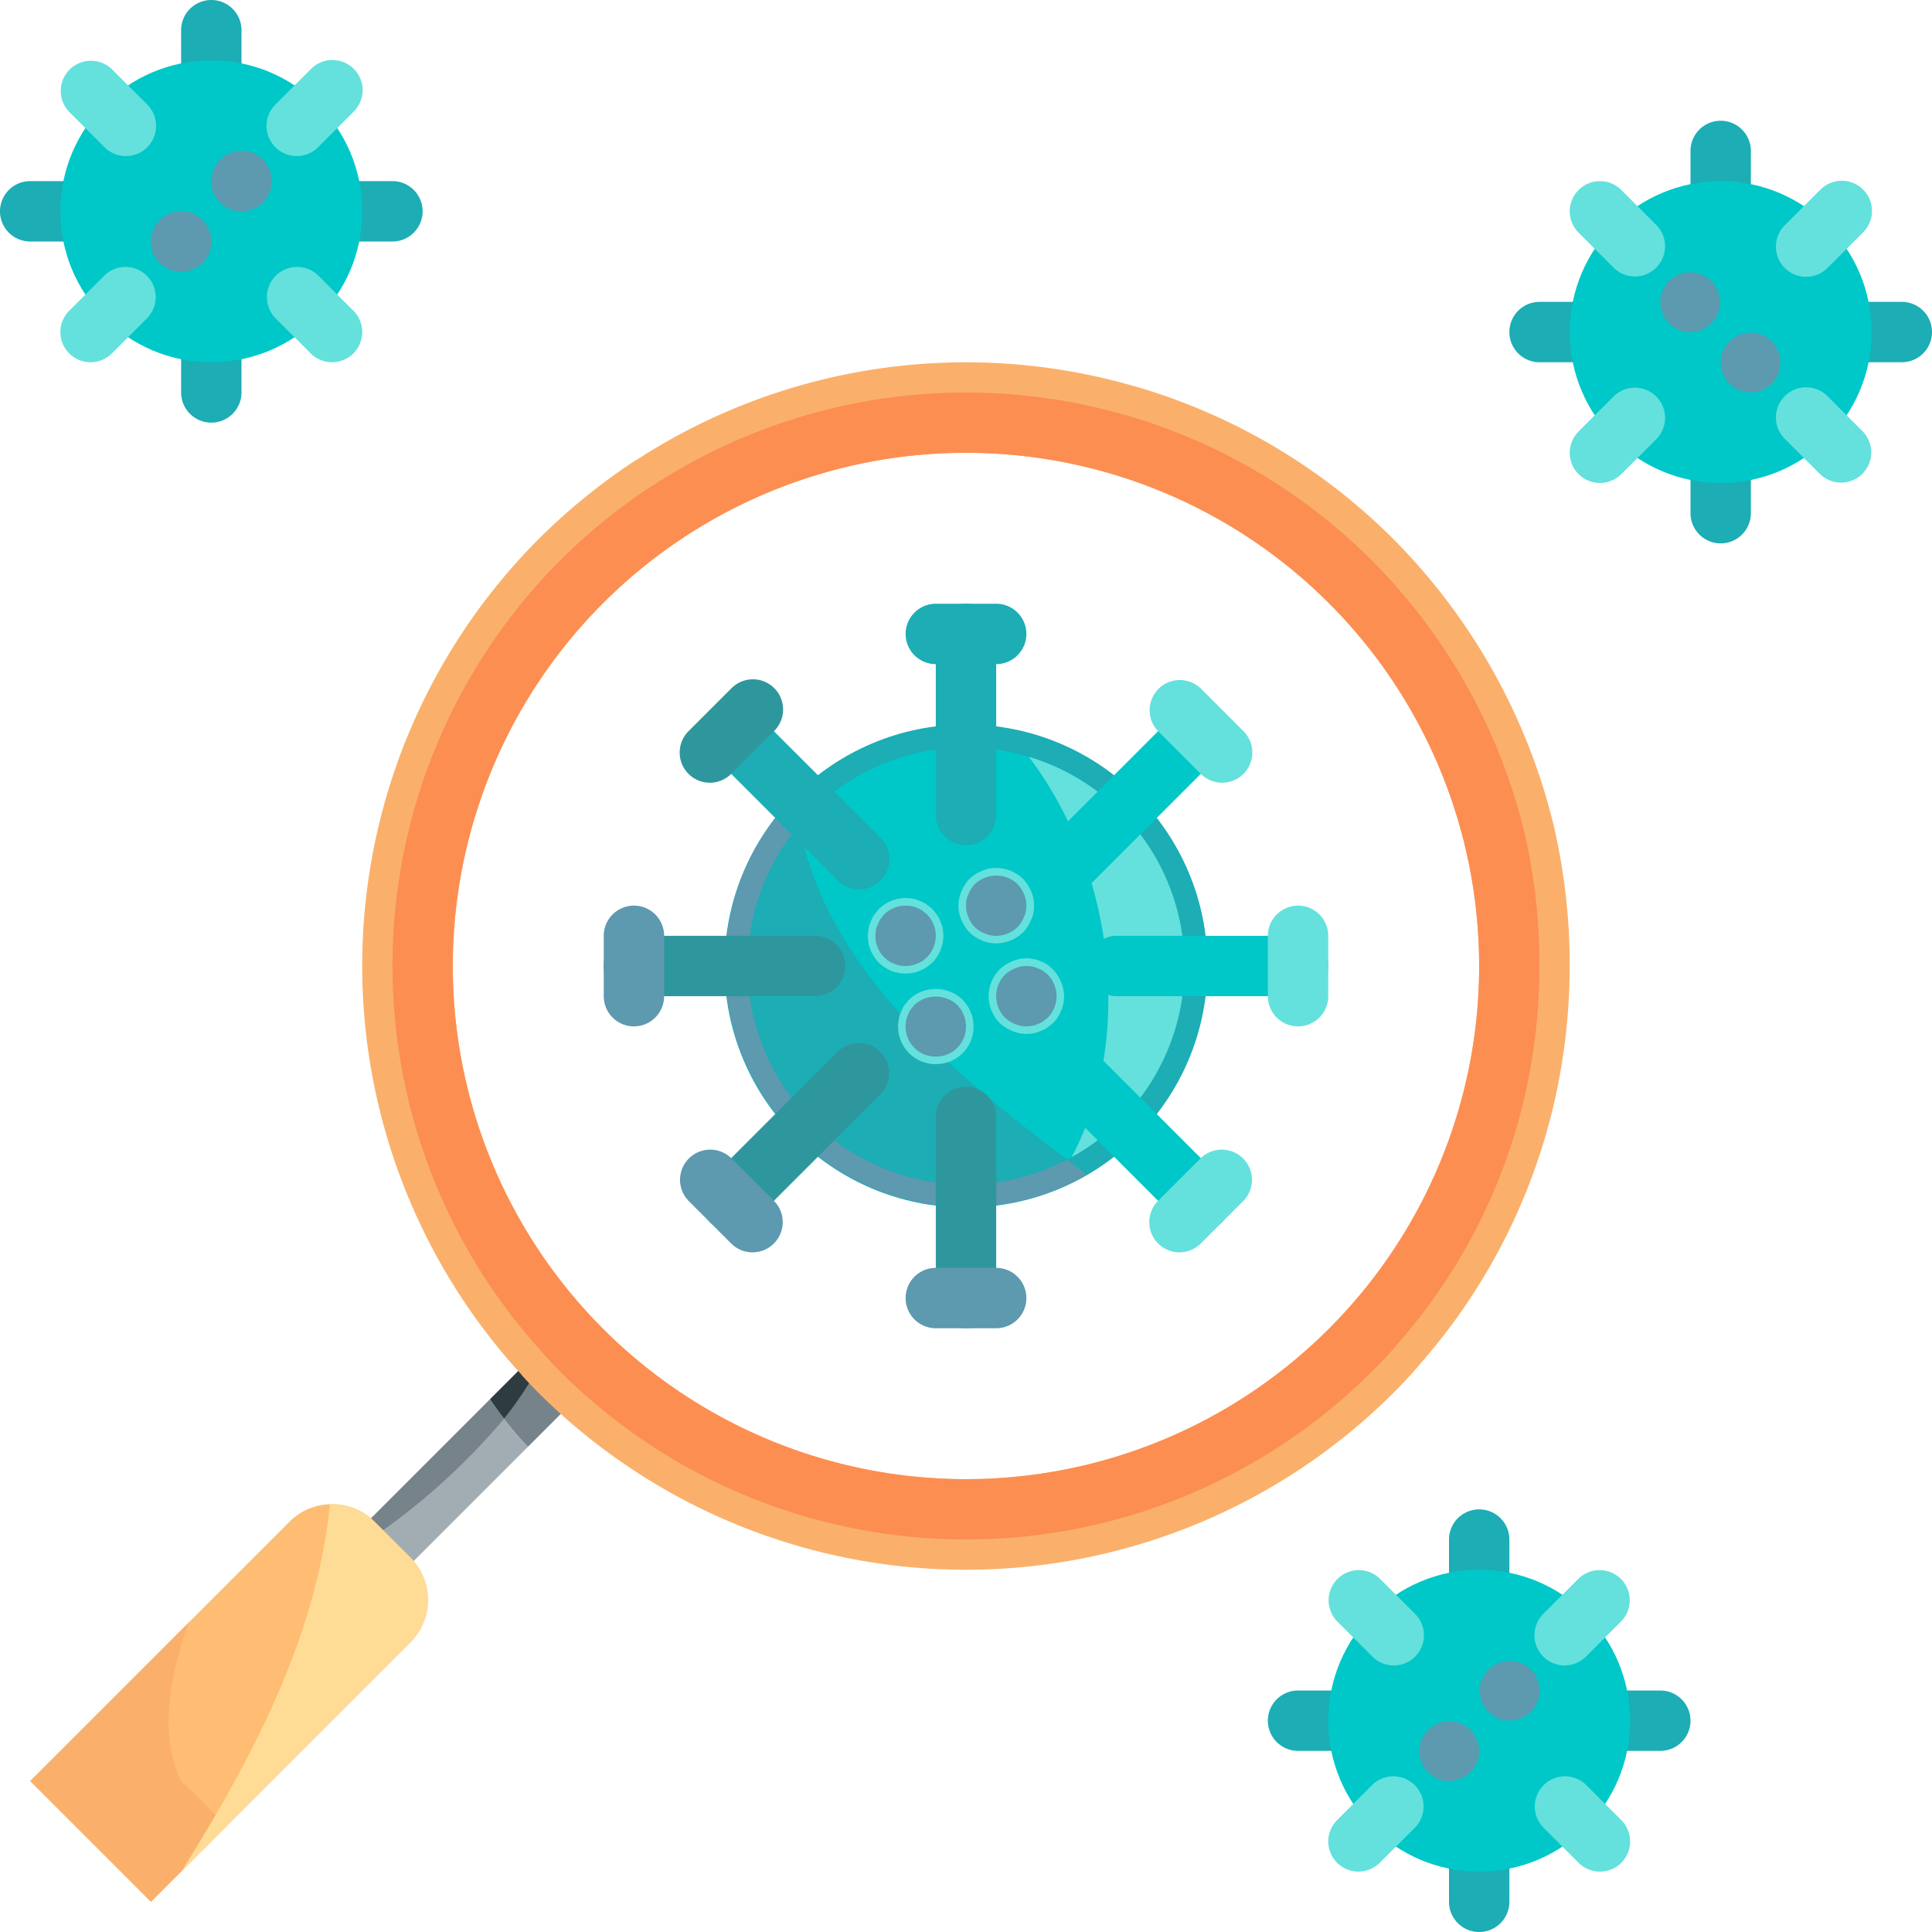 <?xml version="1.0" ?><svg viewBox="0 0 64 64" xmlns="http://www.w3.org/2000/svg"><title/><g id="Icons"><circle cx="32" cy="32" r="8" style="fill:#1cadb5"/><path d="M39.238,32a7.229,7.229,0,0,1-3.889,6.415c-3.92-2.952-7.959-6.35-8.88-11.078A7.235,7.235,0,0,1,39.238,32Z" style="fill:#00c8c8"/><path d="M39.238,32a7.24,7.24,0,0,0-5.155-6.93c2.934,3.883,3.428,9.492,1.418,13.259A7.226,7.226,0,0,0,39.238,32Z" style="fill:#64e1dc"/><path d="M35.349,38.415a7.234,7.234,0,0,1-8.88-11.078C27.39,32.065,31.429,35.463,35.349,38.415Z" style="fill:#1cadb5"/><path d="M36.011,38.914a8,8,0,0,1-9.687-12.552c.034.331.08.655.145.975a7.235,7.235,0,0,0,8.88,11.078C35.57,38.583,35.79,38.75,36.011,38.914Z" style="fill:#5d99af"/><path d="M32,28a1,1,0,0,1-1-1V21a1,1,0,0,1,2,0v6A1,1,0,0,1,32,28Z" style="fill:#1cadb5"/><path d="M33,22H31a1,1,0,0,1,0-2h2a1,1,0,0,1,0,2Z" style="fill:#1cadb5"/><path d="M32,44a1,1,0,0,1-1-1V37a1,1,0,0,1,2,0v6A1,1,0,0,1,32,44Z" style="fill:#2e979d"/><path d="M33,44H31a1,1,0,0,1,0-2h2a1,1,0,0,1,0,2Z" style="fill:#5d99af"/><path d="M43,33H37a1,1,0,0,1,0-2h6a1,1,0,0,1,0,2Z" style="fill:#00c8c8"/><path d="M43,34a1,1,0,0,1-1-1V31a1,1,0,0,1,2,0v2A1,1,0,0,1,43,34Z" style="fill:#64e1dc"/><path d="M27,33H21a1,1,0,0,1,0-2h6a1,1,0,0,1,0,2Z" style="fill:#2e979d"/><path d="M21,34a1,1,0,0,1-1-1V31a1,1,0,0,1,2,0v2A1,1,0,0,1,21,34Z" style="fill:#5d99af"/><path d="M35.536,29.464a1,1,0,0,1-.707-1.707l4.242-4.242a1,1,0,0,1,1.414,1.414l-4.242,4.242A1,1,0,0,1,35.536,29.464Z" style="fill:#00c8c8"/><path d="M40.485,25.929a1,1,0,0,1-.707-.293l-1.414-1.414a1,1,0,0,1,1.414-1.414l1.414,1.414a1,1,0,0,1-.707,1.707Z" style="fill:#64e1dc"/><path d="M24.222,40.778a1,1,0,0,1-.707-1.707l4.242-4.242a1,1,0,0,1,1.414,1.414l-4.242,4.242A1,1,0,0,1,24.222,40.778Z" style="fill:#2e979d"/><path d="M24.929,41.485a.993.993,0,0,1-.707-.293l-1.414-1.414a1,1,0,0,1,1.414-1.414l1.414,1.414a1,1,0,0,1-.707,1.707Z" style="fill:#5d99af"/><path d="M39.778,40.778a1,1,0,0,1-.707-.293l-4.242-4.242a1,1,0,0,1,1.414-1.414l4.242,4.242a1,1,0,0,1-.707,1.707Z" style="fill:#00c8c8"/><path d="M39.071,41.485a1,1,0,0,1-.707-1.707l1.414-1.414a1,1,0,0,1,1.414,1.414l-1.414,1.414A.993.993,0,0,1,39.071,41.485Z" style="fill:#64e1dc"/><path d="M28.464,29.464a1,1,0,0,1-.707-.293l-4.242-4.242a1,1,0,0,1,1.414-1.414l4.242,4.242a1,1,0,0,1-.707,1.707Z" style="fill:#1cadb5"/><path d="M23.515,25.929a1,1,0,0,1-.707-1.707l1.414-1.414a1,1,0,1,1,1.414,1.414l-1.414,1.414A1,1,0,0,1,23.515,25.929Z" style="fill:#2e979d"/><path d="M33,31.25a1.083,1.083,0,0,1-.492-.106,1.386,1.386,0,0,1-.385-.248,1.423,1.423,0,0,1-.274-.419,1.2,1.2,0,0,1,0-.953,1.4,1.4,0,0,1,.256-.4,1.284,1.284,0,0,1,.424-.275A1.177,1.177,0,0,1,33,28.753a1.288,1.288,0,0,1,.887.357,1.407,1.407,0,0,1,.267.413,1.052,1.052,0,0,1,.1.477,1.083,1.083,0,0,1-.106.492,1.384,1.384,0,0,1-.248.385A1.31,1.31,0,0,1,33,31.25Z" style="fill:#64e1dc"/><path d="M33,31a.838.838,0,0,1-.38-.08.9.9,0,0,1-.54-.54.942.942,0,0,1,0-.76,1.155,1.155,0,0,1,.21-.33,1.032,1.032,0,0,1,.33-.21,1.017,1.017,0,0,1,1.09.21,1.155,1.155,0,0,1,.21.33.943.943,0,0,1,0,.76,1.155,1.155,0,0,1-.21.33A1.052,1.052,0,0,1,33,31Z" style="fill:#5d99af"/><path d="M34,34.25a1.238,1.238,0,0,1-.476-.1,1.416,1.416,0,0,1-.4-.255,1.263,1.263,0,0,1-.014-1.778,1.419,1.419,0,0,1,.414-.269,1.181,1.181,0,0,1,.477-.1,1.237,1.237,0,0,1,.249.025.868.868,0,0,1,.242.08.857.857,0,0,1,.208.107.913.913,0,0,1,.123.1A1.328,1.328,0,0,1,35.25,33a1.3,1.3,0,0,1-.358.882l-.177.143a1.027,1.027,0,0,1-.256.132.757.757,0,0,1-.217.07A1.664,1.664,0,0,1,34,34.25Z" style="fill:#64e1dc"/><path d="M34,34a1,1,0,0,1-.38-.08,1.155,1.155,0,0,1-.33-.21,1.014,1.014,0,0,1,0-1.42,1.155,1.155,0,0,1,.33-.21.956.956,0,0,1,.58-.06.636.636,0,0,1,.18.06.757.757,0,0,1,.18.09,1.576,1.576,0,0,1,.15.12,1.014,1.014,0,0,1,0,1.42l-.15.12a.757.757,0,0,1-.18.09.636.636,0,0,1-.18.06A1.355,1.355,0,0,1,34,34Z" style="fill:#5d99af"/><path d="M30,32.25A1.239,1.239,0,0,1,28.75,31a1.356,1.356,0,0,1,.021-.221.905.905,0,0,1,.084-.271.955.955,0,0,1,.107-.207l.133-.168a1.254,1.254,0,0,1,1.157-.358.883.883,0,0,1,.239.08.857.857,0,0,1,.208.107l.167.132.16.191a1.05,1.05,0,0,1,.131.255.765.765,0,0,1,.07.218A1.639,1.639,0,0,1,31.25,31a1.3,1.3,0,0,1-.358.882l-.177.143a1.01,1.01,0,0,1-.256.132.757.757,0,0,1-.217.07A1.639,1.639,0,0,1,30,32.25Z" style="fill:#64e1dc"/><path d="M30,32a.99.99,0,0,1-1-1,1.355,1.355,0,0,1,.02-.2.636.636,0,0,1,.06-.18.757.757,0,0,1,.09-.18l.12-.15a1.009,1.009,0,0,1,.91-.27.636.636,0,0,1,.18.06.757.757,0,0,1,.18.09l.15.12.12.15a.757.757,0,0,1,.09.18.636.636,0,0,1,.06.18A1.355,1.355,0,0,1,31,31a1.052,1.052,0,0,1-.29.71l-.15.12a.757.757,0,0,1-.18.09.636.636,0,0,1-.18.06A1.355,1.355,0,0,1,30,32Z" style="fill:#5d99af"/><path d="M31,35.25A1.239,1.239,0,0,1,29.75,34a1.333,1.333,0,0,1,.021-.22.9.9,0,0,1,.084-.272.955.955,0,0,1,.107-.207l.133-.168a1.259,1.259,0,0,1,.9-.371,1.28,1.28,0,0,1,.888.349l.142.175a1.028,1.028,0,0,1,.131.254.765.765,0,0,1,.07.218A1.639,1.639,0,0,1,32.25,34,1.239,1.239,0,0,1,31,35.25Z" style="fill:#64e1dc"/><path d="M31,35a.99.99,0,0,1-1-1,1.355,1.355,0,0,1,.02-.2.636.636,0,0,1,.06-.18.757.757,0,0,1,.09-.18l.12-.15a1.047,1.047,0,0,1,1.42,0l.12.15a.757.757,0,0,1,.09.18.636.636,0,0,1,.06.18A1.355,1.355,0,0,1,32,34a.99.99,0,0,1-1,1Z" style="fill:#5d99af"/><path d="M7,4A1,1,0,0,1,6,3V1A1,1,0,0,1,8,1V3A1,1,0,0,1,7,4Z" style="fill:#1cadb5"/><path d="M7,14a1,1,0,0,1-1-1V11a1,1,0,0,1,2,0v2A1,1,0,0,1,7,14Z" style="fill:#1cadb5"/><path d="M3,8H1A1,1,0,0,1,1,6H3A1,1,0,0,1,3,8Z" style="fill:#1cadb5"/><path d="M13,8H11a1,1,0,0,1,0-2h2a1,1,0,0,1,0,2Z" style="fill:#1cadb5"/><circle cx="7" cy="7" r="5" style="fill:#00c8c8"/><path d="M9.83,5.17a1,1,0,0,1-.707-1.707l1.17-1.17a1,1,0,1,1,1.414,1.414l-1.17,1.17A1,1,0,0,1,9.83,5.17Z" style="fill:#64e1dc"/><path d="M3,12a1,1,0,0,1-.707-1.707l1.17-1.17a1,1,0,0,1,1.414,1.414l-1.17,1.17A1,1,0,0,1,3,12Z" style="fill:#64e1dc"/><path d="M4.17,5.17a1,1,0,0,1-.707-.293l-1.17-1.17A1,1,0,0,1,3.707,2.293l1.17,1.17A1,1,0,0,1,4.17,5.17Z" style="fill:#64e1dc"/><path d="M11,12a1,1,0,0,1-.707-.293l-1.17-1.17a1,1,0,0,1,1.414-1.414l1.17,1.17A1,1,0,0,1,11,12Z" style="fill:#64e1dc"/><path d="M8,7A.99.99,0,0,1,7,6a1,1,0,0,1,1.71-.71,1.014,1.014,0,0,1,0,1.42A1.052,1.052,0,0,1,8,7Z" style="fill:#5d99af"/><path d="M6,9a1,1,0,0,1-.71-1.71A1,1,0,0,1,6.71,8.71,1.052,1.052,0,0,1,6,9Z" style="fill:#5d99af"/><path d="M60,11a1,1,0,0,1,1-1h2a1,1,0,0,1,0,2H61A1,1,0,0,1,60,11Z" style="fill:#1cadb5"/><path d="M50,11a1,1,0,0,1,1-1h2a1,1,0,0,1,0,2H51A1,1,0,0,1,50,11Z" style="fill:#1cadb5"/><path d="M56,7V5a1,1,0,0,1,2,0V7a1,1,0,0,1-2,0Z" style="fill:#1cadb5"/><path d="M56,17V15a1,1,0,0,1,2,0v2a1,1,0,0,1-2,0Z" style="fill:#1cadb5"/><circle cx="57" cy="11" r="5" style="fill:#00c8c8"/><path d="M58.83,13.83a1,1,0,0,1,1.707-.707l1.17,1.17a1,1,0,0,1-1.414,1.414l-1.17-1.17A1,1,0,0,1,58.83,13.83Z" style="fill:#64e1dc"/><path d="M52,7a1,1,0,0,1,1.707-.707l1.17,1.17a1,1,0,0,1-1.414,1.414l-1.17-1.17A1,1,0,0,1,52,7Z" style="fill:#64e1dc"/><path d="M58.83,8.17a1,1,0,0,1,.293-.707l1.17-1.17a1,1,0,1,1,1.414,1.414l-1.17,1.17A1,1,0,0,1,58.83,8.17Z" style="fill:#64e1dc"/><path d="M52,15a1,1,0,0,1,.293-.707l1.17-1.17a1,1,0,0,1,1.414,1.414l-1.17,1.17A1,1,0,0,1,52,15Z" style="fill:#64e1dc"/><path d="M57,12a.99.99,0,1,1,.29.71A1.052,1.052,0,0,1,57,12Z" style="fill:#5d99af"/><path d="M55,10a.99.99,0,1,1,.29.71A1.052,1.052,0,0,1,55,10Z" style="fill:#5d99af"/><path d="M49,54a1,1,0,0,1-1-1V51a1,1,0,0,1,2,0v2A1,1,0,0,1,49,54Z" style="fill:#1cadb5"/><path d="M49,64a1,1,0,0,1-1-1V61a1,1,0,0,1,2,0v2A1,1,0,0,1,49,64Z" style="fill:#1cadb5"/><path d="M45,58H43a1,1,0,0,1,0-2h2a1,1,0,0,1,0,2Z" style="fill:#1cadb5"/><path d="M55,58H53a1,1,0,0,1,0-2h2a1,1,0,0,1,0,2Z" style="fill:#1cadb5"/><circle cx="49" cy="57" r="5" style="fill:#00c8c8"/><path d="M51.83,55.17a1,1,0,0,1-.707-1.707l1.17-1.17a1,1,0,0,1,1.414,1.414l-1.17,1.17A1,1,0,0,1,51.83,55.17Z" style="fill:#64e1dc"/><path d="M45,62a1,1,0,0,1-.707-1.707l1.17-1.17a1,1,0,0,1,1.414,1.414l-1.17,1.17A1,1,0,0,1,45,62Z" style="fill:#64e1dc"/><path d="M46.17,55.17a1,1,0,0,1-.707-.293l-1.17-1.17a1,1,0,0,1,1.414-1.414l1.17,1.17a1,1,0,0,1-.707,1.707Z" style="fill:#64e1dc"/><path d="M53,62a1,1,0,0,1-.707-.293l-1.17-1.17a1,1,0,0,1,1.414-1.414l1.17,1.17A1,1,0,0,1,53,62Z" style="fill:#64e1dc"/><path d="M50,57a.99.99,0,1,1,.71-.29A1.052,1.052,0,0,1,50,57Z" style="fill:#5d99af"/><path d="M48,59a.99.99,0,1,1,.71-.29A1.052,1.052,0,0,1,48,59Z" style="fill:#5d99af"/><path d="M18.559,45.442a1,1,0,0,0-1.414,0l-.911.91a10.22,10.22,0,0,0,1.254,1.575l1.071-1.071A1,1,0,0,0,18.559,45.442Z" style="fill:#76838b"/><path d="M12.293,50.293a1,1,0,1,0,1.414,1.414l3.781-3.78a10.22,10.22,0,0,1-1.254-1.575Z" style="fill:#a2adb3"/><path d="M17.145,45.442l-.911.91c.149.228.306.435.463.642a11.629,11.629,0,0,0,1.208-1.834A.985.985,0,0,0,17.145,45.442Z" style="fill:#2e3b41"/><path d="M16.7,46.994c-.157-.207-.314-.414-.463-.642l-3.941,3.941a.983.983,0,0,0-.265.853A21.947,21.947,0,0,0,16.7,46.994Z" style="fill:#76838b"/><path d="M51.46,27.31a20.213,20.213,0,0,0-5.31-9.46,19.95,19.95,0,0,0-8.58-5.06h-.01a20.024,20.024,0,0,0-16.48,2.45h-.01c-.02.01-.05.03-.07.04v.01h-.01a20.451,20.451,0,0,0-3.14,2.56,20.018,20.018,0,0,0-.58,27.68v.01c.19.21.38.41.58.61a20.038,20.038,0,0,0,28.3,0c.33-.33.64-.66.93-1.01a19.86,19.86,0,0,0,4.34-8.34A20.427,20.427,0,0,0,51.46,27.31ZM19.98,44.02a17,17,0,1,1,24.04,0A17,17,0,0,1,19.98,44.02Z" style="fill:#fab06b"/><path d="M50.49,27.54a19.184,19.184,0,0,0-5.05-8.98,18.955,18.955,0,0,0-8.15-4.81h-.01a19.01,19.01,0,0,0-15.65,2.33h-.01c-.02.01-.05.03-.07.04v.01h-.01a19.442,19.442,0,0,0-2.98,2.43,19.008,19.008,0,0,0-.55,26.29v.01c.18.2.36.39.55.58a19.03,19.03,0,0,0,26.88,0,11.5,11.5,0,0,0,.89-.96,18.8,18.8,0,0,0,4.12-7.92A19.5,19.5,0,0,0,50.49,27.54ZM44.02,44.02a17,17,0,1,1,0-24.04A17,17,0,0,1,44.02,44.02Z" style="fill:#fc8e52"/><path d="M13.59,54.41,5,63,1,59l8.59-8.59a1.95,1.95,0,0,1,1.34-.58,1.979,1.979,0,0,1,1.48.58l1.18,1.18A1.992,1.992,0,0,1,13.59,54.41Z" style="fill:#febd73"/><path d="M6,59c-.737-1.474-.385-3.49.25-5.25L1,59l4,4,2.5-2.5C7.024,59.991,6.532,59.487,6,59Z" style="fill:#fab06b"/><path d="M13.59,54.41,6.02,61.98c2.44-3.9,4.47-7.84,4.91-12.15a1.979,1.979,0,0,1,1.48.58l1.18,1.18A1.992,1.992,0,0,1,13.59,54.41Z" style="fill:#fedc96"/></g></svg>